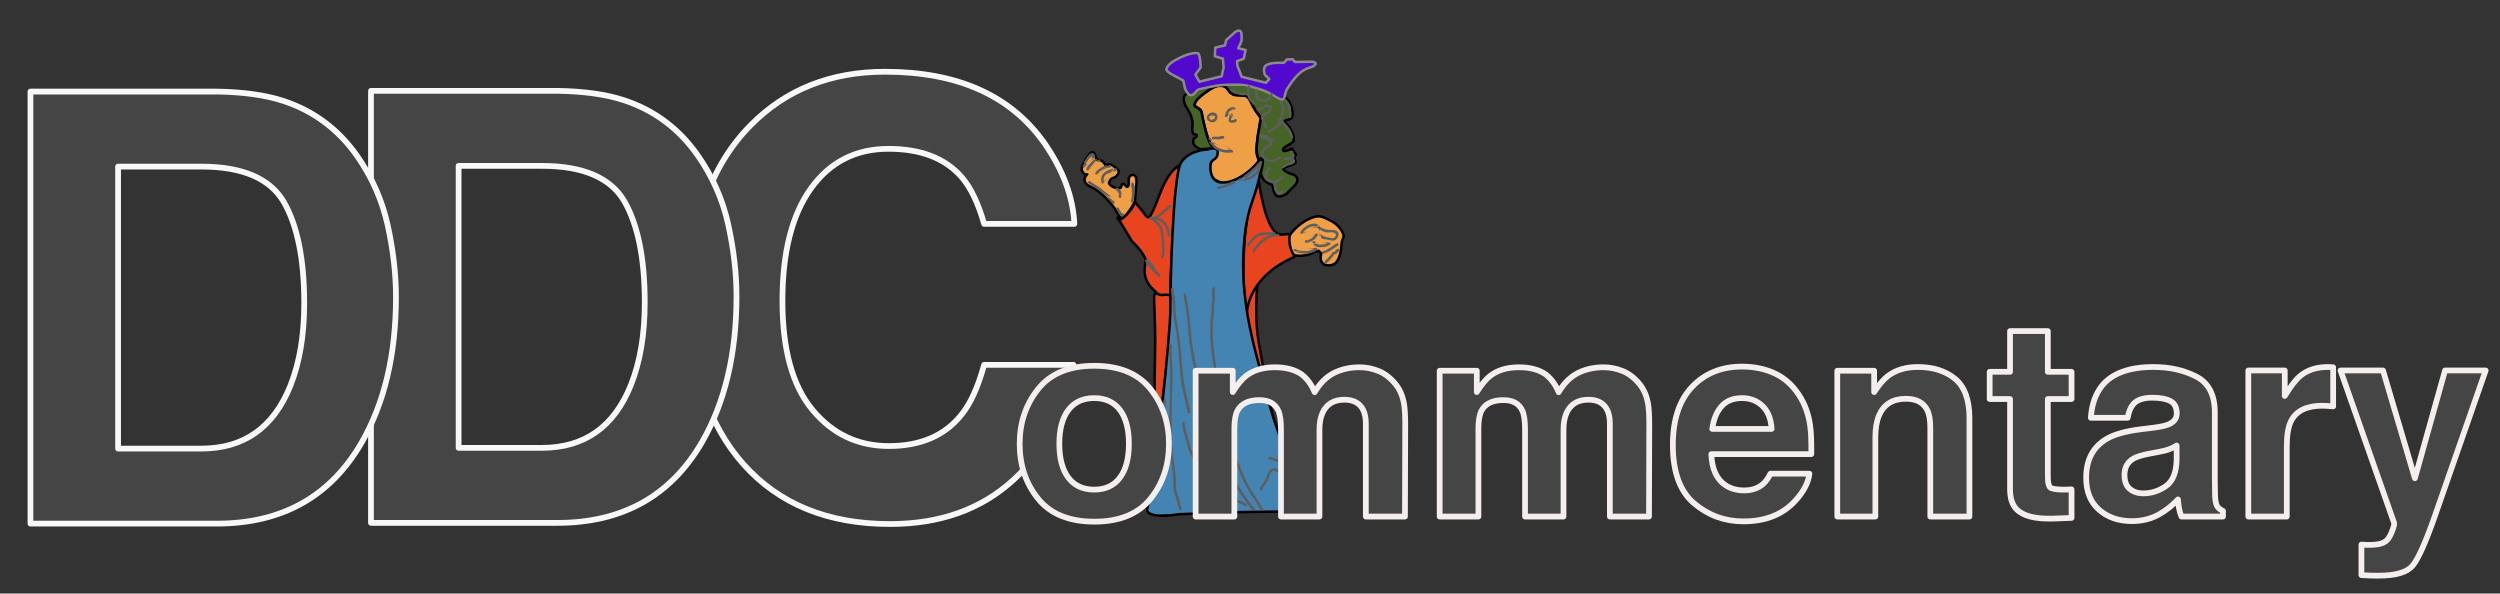 <?xml version="1.0" encoding="UTF-8" standalone="no"?>
<!DOCTYPE svg PUBLIC "-//W3C//DTD SVG 1.1//EN" "http://www.w3.org/Graphics/SVG/1.1/DTD/svg11.dtd">
<!-- Created with Vectornator (http://vectornator.io/) -->
<svg height="100%" stroke-miterlimit="10" style="fill-rule:nonzero;clip-rule:evenodd;stroke-linecap:round;stroke-linejoin:round;" version="1.1" viewBox="0 0 416.449 98.876" width="100%" xml:space="preserve" xmlns="http://www.w3.org/2000/svg" xmlns:vectornator="http://vectornator.io" xmlns:xlink="http://www.w3.org/1999/xlink">
<rect x="0" y="0" width="416.449" height="98.876" fill="#333333" stroke="none"/>
<defs/>
<g id="Layer-2" vectornator:layerName="Layer 2">
<g opacity="1">
<path d="M209.653 29.996C209.653 29.996 210.595 37.402 212.665 38.838C213.539 39.444 214.8 38.63 214.855 39.205C214.991 40.636 215.587 42.829 215.587 42.829C215.587 42.829 208.506 45.502 208.034 51.393C207.561 57.283 205.605 37.228 209.653 29.996Z" fill="#e94420" fill-rule="nonzero" opacity="1" stroke="#000000" stroke-linecap="butt" stroke-linejoin="round" stroke-width="0.421"/>
<path d="M196.399 27.545C196.399 27.545 195.004 40.96 194.984 48.601C194.982 49.395 194.475 49.16 193.83 49.215C192.899 49.295 192.472 48.566 192.472 48.566C192.472 48.566 191.284 47.661 190.858 46.332C190.432 45.002 190.933 43.394 190.8 43.092C190.14 41.592 188.568 40.2 188.568 40.2L186.439 36.692C186.439 36.692 186.137 36.431 186.155 36.247C186.172 36.064 186.657 36.67 186.874 36.479C187.406 36.009 188.428 35.217 189.085 33.677L190.525 35.442C190.525 35.442 191.164 36.695 191.605 35.973C193.084 33.552 193.633 29.402 196.399 27.545Z" fill="#e94420" fill-rule="nonzero" opacity="1" stroke="#000000" stroke-linecap="butt" stroke-linejoin="round" stroke-width="0.421"/>
<path d="M209.266 52.233C209.362 56.399 209.685 56.719 210.374 61.011C211.062 65.304 212.02 69.404 212.02 69.404C212.02 69.404 210.53 64.215 209.259 59.733C208.434 56.825 207.623 53.056 207.642 52.688C207.807 49.399 209.428 47.642 209.428 47.642C209.428 47.642 209.217 50.072 209.266 52.233Z" fill="#e94420" fill-rule="nonzero" opacity="1" stroke="#000000" stroke-linecap="butt" stroke-linejoin="round" stroke-width="0.421"/>
<path d="M192.523 75.836C192.523 75.836 195.883 50.581 195.11 49.504C194.514 48.674 193.679 49.442 192.819 48.979C191.68 48.364 192.651 50.407 192.39 60.434C192.213 67.198 192.523 75.836 192.523 75.836Z" fill="#e94420" fill-rule="nonzero" opacity="1" stroke="#000000" stroke-linecap="butt" stroke-linejoin="round" stroke-width="0.421"/>
<path d="M214.832 39.282C214.943 38.866 216.404 37.201 218.052 36.472C219.699 35.743 220.039 35.984 221.475 36.657C222.911 37.329 223.712 38.558 223.796 39.162C223.881 39.766 223.628 39.677 223.527 40.281C223.426 40.885 223.394 41.578 223.394 41.578L223.168 42.562C223.168 42.562 222.886 43.584 222.27 43.975C221.653 44.367 220.702 44.129 220.702 44.129C220.702 44.129 220.212 43.894 220.059 43.414C219.906 42.935 220.09 42.212 220.09 42.212L219.66 41.773L217.838 42.464C217.838 42.464 215.939 42.829 215.505 42.389C214.936 41.812 214.651 39.957 214.832 39.282Z" fill="#ef9f46" fill-rule="nonzero" opacity="1" stroke="#000000" stroke-linecap="butt" stroke-linejoin="round" stroke-width="0.421"/>
<path d="M189.063 33.526L189.241 31.122C189.241 31.122 189.458 29.879 189.19 29.455C188.922 29.032 188.492 29.027 188.168 29.429C187.844 29.832 188.174 30.769 187.894 31.065C187.613 31.362 187.401 30.546 187.045 30.616C186.689 30.686 186.981 31.284 186.469 31.344C185.956 31.404 185.368 31.198 184.993 30.856C184.618 30.514 184.709 30.37 184.969 29.977C185.229 29.585 185.68 29.675 186.033 29.285C186.386 28.894 186.381 28.416 186.381 28.416C186.381 28.416 186.007 28.023 185.63 27.766C185.253 27.509 185.238 27.435 184.873 27.387C184.508 27.338 184.171 27.571 184.171 27.571C184.171 27.571 183.962 27.093 183.585 26.836C183.208 26.579 182.663 26.542 182.663 26.542C182.663 26.542 182.42 25.596 182.111 25.403C181.802 25.209 181.427 25.768 181.427 25.768C181.427 25.768 180.526 26.915 180.286 27.674C180.046 28.433 180.26 28.461 180.466 28.804C180.672 29.147 181.111 29.046 181.111 29.046C181.111 29.046 180.327 29.701 180.82 30.434C181.312 31.167 181.989 31.066 183.082 31.977C184.174 32.889 184.253 32.998 185.19 34.08C186.127 35.161 186.503 36.364 186.83 36.305C187.792 36.131 189.063 33.526 189.063 33.526Z" fill="#ef9f46" fill-rule="nonzero" opacity="1" stroke="#000000" stroke-linecap="butt" stroke-linejoin="round" stroke-width="0.421"/>
<path d="M202.814 25.087C202.697 24.5 201.909 24.558 201.6 23.881C200.705 21.919 200.737 21.295 200.079 18.465C199.977 18.025 198.969 17.866 199.021 17.418C199.13 16.482 200.233 15.79 201.478 14.947C202.665 14.144 203.499 14.26 203.795 14.36C204.695 14.666 204.552 15.309 205.227 15.631C205.964 15.982 207.588 15.873 207.813 16.031C208.663 16.628 208.23 16.829 208.749 17.716C209.269 18.602 209.41 18.817 209.884 19.458C210.203 19.89 209.935 19.674 209.79 20.991C209.644 22.309 209.382 23.259 209.302 24.728C209.223 26.196 209.805 26.443 209.642 26.78C208.988 28.125 206.778 29.518 206.108 29.807C204.053 30.691 204.091 30.682 202.938 30.22C201.785 29.758 201.527 29.241 201.496 27.958C201.465 26.675 202.931 25.673 202.814 25.087Z" fill="#ef9f46" fill-rule="nonzero" opacity="1" stroke="#000000" stroke-linecap="butt" stroke-linejoin="round" stroke-width="0.421"/>
<path d="M215.951 29.476C215.457 28.86 215.255 29.215 214.118 28.53C213.159 27.953 214.813 27.657 215.508 27.33C215.637 27.269 215.733 27.207 215.773 27.143C215.938 26.875 215.493 26.283 215.493 26.283L215.887 25.774L215.196 24.754C215.196 24.754 213.881 25.406 213.755 25.064C213.518 24.424 215.514 23.966 215.511 23.336C215.503 21.469 214.154 20.696 214.036 20.33C213.863 19.796 215.157 20.207 215.281 19.291C215.404 18.375 215.108 17.396 214.528 16.664C213.949 15.933 213.958 16.723 212.964 16.365C211.969 16.008 211.49 15.277 211.49 15.277C211.49 15.277 210.229 14.706 207.886 14.306C205.038 13.819 203.677 14.057 201.292 14.579C199.291 15.018 200.046 14.743 199.384 15.058C198.721 15.374 199.041 15.531 198.584 15.747C198.127 15.963 198.035 15.327 197.704 15.578C197.373 15.829 197.032 16.079 197.276 17.046C197.519 18.014 198.145 18.372 198.508 19.647C198.87 20.923 198.4 21.36 198.726 22.15C198.886 22.536 199.343 22.307 199.375 22.549C199.406 22.791 198.852 23.119 198.852 23.119C198.852 23.119 198.626 23.669 198.902 24.104C199.178 24.54 199.955 24.86 199.955 24.86L202.131 24.716C202.131 24.716 201.456 24 200.984 22.244C200.589 20.772 200.404 20.176 200.212 18.884C200.067 17.914 198.976 18.002 198.97 17.491C198.96 16.593 201.264 15.081 201.264 15.081C201.264 15.081 202.1 14.431 202.884 14.261C203.717 14.079 204.177 14.355 204.556 14.915C204.986 15.548 205.57 15.819 205.57 15.819C205.57 15.819 207.566 15.925 207.71 16.056C208.001 16.321 208.06 16.493 208.427 17.12C208.451 17.16 208.646 17.516 208.667 17.558C209.057 18.341 209.224 18.525 209.382 18.759C209.733 19.279 209.937 19.263 210.007 19.695C210.076 20.128 209.563 22.277 209.563 22.277C209.563 22.277 209.433 23.362 209.339 24.475C209.254 25.481 209.693 26.741 209.693 26.741C209.693 26.741 210.129 25.95 210.32 26.565C210.511 27.181 209.999 28.835 209.999 28.835C209.999 28.835 210.148 29.595 210.644 30.091C211.139 30.587 211.981 30.818 211.981 30.818C211.981 30.818 212.099 32.242 212.668 32.621C213.237 33 214.257 32.334 214.257 32.334L215.726 30.841C215.726 30.841 216.445 30.091 215.951 29.476Z" fill="#68c40c" fill-opacity="0.338" fill-rule="nonzero" opacity="1" stroke="#000000" stroke-linecap="butt" stroke-linejoin="round" stroke-width="0.421"/>
<path d="M214.286 15.022C214.286 15.022 215.311 13.235 216.486 12.199C217.66 11.163 218.451 11.356 218.985 10.878C219.52 10.399 218.624 10.285 218.624 10.285L215.687 10.319L215.341 9.873L214.361 9.903L213.857 10.473C213.857 10.473 211.748 10.328 210.968 10.836C210.188 11.345 210.737 12.507 210.737 12.507L211.436 13.145L210.892 13.787L206.833 12.79L206.128 10.931L206.072 10.182L207.174 9.791L207.494 8.323L206.259 8.037L206.797 6.884C206.797 6.884 206.951 5.626 206.688 5.241C206.425 4.856 205.744 5.345 205.744 5.345L204.261 6.673L204.05 7.561L202.441 7.921L202.366 9.377L203.711 9.776L203.829 11.198L203.508 12.702L199.797 13.609L199.131 12.426L200.008 11.228C200.008 11.228 199.942 9.158 199.616 8.923C199.302 8.696 198.069 8.892 196.741 9.523C195.412 10.154 194.587 10.682 194.302 11.446C194.14 11.879 195.422 12.513 195.422 12.513L197.111 13.413L197.38 14.677C197.38 14.677 197.769 15.812 198.347 15.867C198.924 15.923 199.291 14.981 199.688 14.9C201.379 14.556 202.516 14.13 205.015 14.107C207.513 14.085 207.604 14.201 209.682 14.81C211.759 15.419 212.273 16.173 213.325 16.543C213.996 16.779 214.019 15.886 214.019 15.886L214.286 15.022Z" fill="#5309cd" fill-rule="nonzero" opacity="1" stroke="#8b8b8b" stroke-linecap="butt" stroke-linejoin="round" stroke-width="0.421"/>
<path d="M210.719 80.125C210.719 80.125 210.66 80.229 210.594 80.344C210.632 80.269 210.483 80.491 210.438 80.562C210.346 80.707 210.245 80.853 210.156 81C210.111 81.075 209.976 81.286 210.031 81.219C210.14 81.086 210.058 81.229 209.969 81.469C209.938 81.57 209.992 81.657 210.094 81.688C210.195 81.718 210.282 81.664 210.312 81.562C210.371 81.343 210.342 81.466 210.375 81.344C210.4 81.265 210.416 81.174 210.438 81.094C210.506 80.816 210.479 80.901 210.562 80.625C210.587 80.543 210.675 80.292 210.656 80.375C210.619 80.535 210.719 80.125 210.719 80.125Z" fill="#5e5e5e" fill-rule="nonzero" opacity="1" stroke="none"/>
<path d="M211.281 78.969C211.281 78.969 210.447 80.389 210.531 80.25C210.615 80.11 210.915 79.697 210.844 79.844C210.702 80.136 210.535 80.424 210.344 80.688C210.248 80.819 210.329 80.682 209.812 81.531C209.762 81.624 209.813 81.731 209.906 81.781C209.999 81.832 210.106 81.812 210.156 81.719C210.717 80.339 210.78 80.191 210.719 80.344C210.657 80.497 210.514 80.957 210.594 80.812C210.752 80.525 210.851 80.223 210.938 79.906C210.981 79.747 211.281 78.969 211.281 78.969Z" fill="#5e5e5e" fill-rule="nonzero" opacity="1" stroke="none"/>
<path d="M210.114 22.619C210.35 22.86 210.207 22.78 210.546 22.855" fill="none" opacity="1" stroke="#5e5e5e" stroke-linecap="butt" stroke-linejoin="round" stroke-width="0.421"/>
<path d="M210.114 22.619C209.951 22.768 210.407 22.95 210.543 22.98C210.72 23.018 210.856 23.196 211.027 23.242C211.384 23.338 211.672 23.408 212.054 23.418" fill="none" opacity="1" stroke="#5e5e5e" stroke-linecap="butt" stroke-linejoin="round" stroke-width="0.421"/>
<path d="M191.598 36.349C191.947 36.191 192.811 37.242 193.03 37.464C193.735 38.183 193.603 39.418 193.764 40.311C193.808 40.56 193.686 40.844 193.744 41.091C193.856 41.58 193.824 42.398 193.584 42.836" fill="none" opacity="1" stroke="#5e5e5e" stroke-linecap="butt" stroke-linejoin="round" stroke-width="0.421"/>
<path d="M192.055 36.509C192.241 36.425 192.539 36.484 192.747 36.49C193.741 36.515 194.488 37.709 194.652 38.622C194.683 38.795 194.637 39.022 194.715 39.182" fill="none" opacity="1" stroke="#5e5e5e" stroke-linecap="butt" stroke-linejoin="round" stroke-width="0.421"/>
<path d="M191.943 36.395C193.049 36.157 193.307 35.757 194.091 35.036C194.35 34.798 194.698 34.641 194.878 34.312" fill="none" opacity="1" stroke="#5e5e5e" stroke-linecap="butt" stroke-linejoin="round" stroke-width="0.421"/>
<path d="M212.871 39.149C211.535 39.115 210.406 39.864 209.602 40.85C209.386 41.114 208.895 41.468 208.885 41.835" fill="none" opacity="1" stroke="#5e5e5e" stroke-linecap="butt" stroke-linejoin="round" stroke-width="0.421"/>
<path d="M212.263 38.873C211.434 38.852 210.607 38.936 209.801 39.07C209.266 39.16 208.201 40.353 207.952 40.808" fill="none" opacity="1" stroke="#5e5e5e" stroke-linecap="butt" stroke-linejoin="round" stroke-width="0.421"/>
<path d="M191.238 43.474C191.509 43.749 191.855 44.107 192.051 44.43C192.22 44.709 192.238 44.956 192.468 45.19C192.666 45.392 192.845 45.623 193.04 45.821C193.065 45.847 193.086 45.917 193.086 45.917C193.086 45.917 193.062 45.849 193.04 45.821C192.908 45.654 192.701 45.573 192.56 45.429C192.12 44.981 191.721 44.477 191.273 44.021C191.155 43.901 191.14 43.676 191.04 43.54C191.013 43.504 190.901 43.457 190.945 43.443C191.038 43.412 191.17 43.405 191.238 43.474Z" fill="none" opacity="1" stroke="#5e5e5e" stroke-linecap="butt" stroke-linejoin="round" stroke-width="0.421"/>
<path d="M201.201 24.893C201.201 24.893 198.157 24.928 196.756 27.046C195.355 29.164 194.937 47.799 194.956 51.597C194.976 55.395 192.627 78.73 191.124 84.654C190.621 86.636 196.407 85.657 196.407 85.657C217.503 84.724 215.927 85.85 217.997 84.436C218.654 83.987 218.028 83.372 216.964 81.55C212.19 71.459 211.328 66.853 210.126 62.311C209.171 58.704 206.768 50.849 207.112 42.572C207.236 39.571 207.519 36.527 208.64 33.446C209.853 30.114 210.641 25.74 210.086 26.419C206.176 31.202 203.068 30.343 203.068 30.343C203.068 30.343 201.483 30.131 201.643 27.491C201.71 26.384 202.723 26.82 202.84 25.55C202.965 24.201 201.201 24.893 201.201 24.893Z" fill="#4384b3" fill-rule="nonzero" opacity="1" stroke="#000000" stroke-linecap="butt" stroke-linejoin="round" stroke-width="0.421"/>
<path d="M210.063 81.48C210.015 81.455 210.642 80.449 210.782 80.277C211.258 79.695 211.262 78.662 211.903 78.271C212.274 78.045 212.873 78.435 213.194 78.6C213.957 78.994 215.045 79.984 215.916 80.006" fill="none" opacity="1" stroke="#5e5e5e" stroke-linecap="butt" stroke-linejoin="round" stroke-width="0.421"/>
<path d="M211.494 76.337C211.715 76.237 212.313 76.585 212.594 76.661C212.798 76.716 213.131 76.962 213.131 76.962C213.131 76.962 213.516 77.217 213.647 77.317C214.292 77.811 214.728 78.068 215.3 78.651" fill="none" opacity="1" stroke="#5e5e5e" stroke-linecap="butt" stroke-linejoin="round" stroke-width="0.421"/>
<path d="M202.209 48.02C202.084 48.456 202.109 49.074 202.171 49.498C202.22 49.831 202.132 50.178 202.069 50.495C201.981 50.936 202.103 51.417 202.034 51.863C201.678 54.153 201.772 56.509 202.048 58.781C202.605 63.366 203.742 67.833 204.411 72.419C204.513 73.116 204.846 73.778 204.97 74.468C205.032 74.812 205.271 75.189 205.441 75.479C205.704 75.929 205.862 76.518 206.051 77.012C206.837 79.062 207.706 81.127 209.033 82.933C209.525 83.604 209.729 84.31 210.324 84.916" fill="none" opacity="1" stroke="#5e5e5e" stroke-linecap="butt" stroke-linejoin="round" stroke-width="0.421"/>
<path d="M197.344 48.875C197.227 48.88 197.152 48.977 197.156 49.094C197.184 49.789 197.381 50.414 197.5 51.094C197.626 51.809 197.688 52.561 197.781 53.281C197.955 54.625 197.979 55.969 198.156 57.312C198.403 59.188 198.86 61.027 199.25 62.875C200.008 66.466 200.558 70.067 201.812 73.531C202.585 75.665 203.743 77.657 204.906 79.594C206.05 81.499 207.276 83.267 208.625 85.031C208.7 85.129 208.839 85.169 208.938 85.094C209.036 85.019 209.075 84.879 209 84.781C207.392 82.679 205.943 80.496 204.594 78.219C203.682 76.681 202.83 75.09 202.219 73.406C200.968 69.963 200.414 66.351 199.656 62.781C199.267 60.944 198.84 59.114 198.594 57.25C198.416 55.907 198.361 54.562 198.188 53.219C198.094 52.492 198.033 51.753 197.906 51.031C197.79 50.371 197.619 49.738 197.594 49.062C197.589 48.946 197.461 48.87 197.344 48.875Z" fill="#5e5e5e" fill-rule="nonzero" opacity="1" stroke="none"/>
<path d="M197.094 70.312C196.978 70.326 196.892 70.446 196.906 70.562C197.02 71.498 197.266 72.321 197.531 73.219C197.749 73.955 197.884 74.697 198.188 75.406C198.658 76.507 199.31 77.517 199.938 78.531C200.522 79.475 201.055 80.301 201.875 81.062C202.252 81.412 202.79 81.572 203.219 81.844C203.94 82.3 204.612 82.84 205.344 83.281C206.02 83.688 206.759 83.915 207.438 84.312C207.544 84.375 207.688 84.325 207.75 84.219C207.812 84.112 207.763 84 207.656 83.938C206.978 83.542 206.236 83.312 205.562 82.906C204.833 82.467 204.157 81.891 203.438 81.438C203.036 81.185 202.506 81.076 202.156 80.75C201.232 79.89 200.668 78.869 200 77.812C199.406 76.873 198.769 75.903 198.406 74.844C198.211 74.275 198.108 73.67 197.938 73.094C197.678 72.219 197.454 71.412 197.344 70.5C197.33 70.384 197.21 70.299 197.094 70.312Z" fill="#5e5e5e" fill-rule="nonzero" opacity="1" stroke="none"/>
<path d="M195.281 47.969C195.164 47.97 195.061 48.071 195.062 48.188C195.073 48.971 195.276 49.721 195.344 50.5C195.409 51.255 195.398 51.999 195.5 52.75C195.659 53.919 195.912 55.08 196.062 56.25C196.351 58.49 196.456 60.757 196.688 63C196.886 64.924 197.463 66.825 197.844 68.719C197.868 68.84 197.973 68.899 198.094 68.875C198.215 68.851 198.306 68.746 198.281 68.625C197.903 66.746 197.324 64.847 197.125 62.938C196.891 60.691 196.763 58.431 196.469 56.188C196.315 55.017 196.067 53.888 195.906 52.719C195.804 51.975 195.847 51.216 195.781 50.469C195.714 49.701 195.51 48.96 195.5 48.188C195.498 48.071 195.398 47.967 195.281 47.969Z" fill="#5e5e5e" fill-rule="nonzero" opacity="1" stroke="none"/>
<path d="M195.031 57.344C194.915 57.335 194.822 57.446 194.812 57.562C194.686 59.179 194.916 60.758 194.906 62.375C194.895 64.225 194.807 66.087 194.812 67.938C194.819 70.013 194.702 72.081 194.812 74.156C194.899 75.781 195.199 77.356 195.375 78.969C195.473 79.871 195.414 80.784 195.5 81.688C195.53 82.005 195.688 82.264 195.781 82.562C196.017 83.32 196.196 84.116 196.438 84.875C196.475 84.993 196.601 85.037 196.719 85C196.837 84.963 196.881 84.837 196.844 84.719C196.603 83.96 196.455 83.194 196.219 82.438C196.136 82.173 195.963 81.936 195.938 81.656C195.856 80.75 195.911 79.842 195.812 78.938C195.637 77.333 195.338 75.742 195.25 74.125C195.137 72.057 195.228 70.006 195.219 67.938C195.209 65.792 195.37 63.612 195.312 61.469C195.277 60.159 195.115 58.905 195.219 57.594C195.228 57.477 195.148 57.353 195.031 57.344Z" fill="#5e5e5e" fill-rule="nonzero" opacity="1" stroke="none"/>
<path d="M194.031 66.438C193.915 66.425 193.825 66.509 193.812 66.625C193.708 67.602 193.716 68.551 193.688 69.531C193.616 72.037 193.503 74.491 193.625 77C193.631 77.123 193.752 77.225 193.875 77.219C193.998 77.213 194.1 77.092 194.094 76.969C193.97 74.473 194.06 72.056 194.125 69.562C194.15 68.594 194.115 67.622 194.219 66.656C194.231 66.54 194.148 66.45 194.031 66.438Z" fill="#5e5e5e" fill-rule="nonzero" opacity="1" stroke="none"/>
<path d="M218.719 37.25C218.187 37.297 217.694 37.577 217.281 37.906C217.154 38.008 217.013 38.126 216.906 38.25C216.853 38.312 216.668 38.444 216.75 38.438C217.251 38.4 216.735 38.436 216.625 38.625C216.566 38.726 216.618 38.879 216.719 38.938C216.82 38.996 216.941 38.945 217 38.844C218.252 38.417 218.641 38.297 218.25 38.438C217.878 38.571 217.487 38.646 217.094 38.688C217.029 38.694 217.176 38.58 217.219 38.531C217.309 38.428 217.424 38.303 217.531 38.219C217.88 37.945 218.334 37.724 218.781 37.688C218.886 37.679 219.007 37.717 219.125 37.75C219.3 37.67 219.492 37.631 219.656 37.531C219.659 37.529 219.453 37.324 219.219 37.281C219.056 37.252 218.883 37.236 218.719 37.25ZM219.125 37.75C218.823 37.888 218.535 38.057 218.219 38.156C217.89 38.259 218.69 38.003 219.312 37.812C219.284 37.796 219.269 37.795 219.25 37.781C219.214 37.756 219.168 37.762 219.125 37.75ZM219.312 37.812C219.349 37.833 219.4 37.859 219.375 37.875C219.028 38.103 219.365 37.874 219.5 38C219.59 38.084 219.728 38.09 219.812 38C219.897 37.91 219.903 37.74 219.812 37.656C219.315 37.808 219.597 37.725 219.312 37.812Z" fill="#5e5e5e" fill-rule="nonzero" opacity="1" stroke="none"/>
<path d="M219.875 37.781C219.775 37.72 219.624 37.744 219.562 37.844C219.501 37.943 219.557 38.064 219.656 38.125C219.898 38.598 219.993 38.842 219.875 38.594C219.829 38.496 219.792 38.35 219.875 38.281C219.944 38.225 220.046 38.365 220.125 38.406C220.202 38.446 220.264 38.498 220.344 38.531C220.514 38.603 220.694 38.648 220.875 38.688C221.394 38.802 222.08 38.508 222.469 38.938C222.712 39.206 222.267 39.704 222 39.688C221.729 39.671 220.456 39.415 220.344 39.281C220.167 39.071 220.359 39.263 220.125 39.062C220.077 39.022 220.026 39.089 219.969 39.094C220.014 39.275 220.022 39.455 220.094 39.625C220.196 39.864 220.856 39.871 221.062 39.906C221.766 40.026 222.316 40.376 222.812 39.594C222.897 39.461 222.964 39.282 222.969 39.125C223 38.005 221.598 38.395 220.938 38.25C220.714 38.201 220.516 38.136 220.312 38.031C220.24 37.994 220.145 37.844 220.094 37.906C219.94 38.092 220.111 37.926 219.875 37.781ZM219.969 39.094C219.926 38.923 219.844 38.768 219.844 38.594C219.844 38.445 219.847 38.853 219.844 39.094C219.88 39.063 219.924 39.098 219.969 39.094ZM219.844 39.094C219.835 39.101 219.82 39.084 219.812 39.094C219.733 39.188 219.75 39.326 219.844 39.406C219.849 39.089 219.842 39.244 219.844 39.094Z" fill="#5e5e5e" fill-rule="nonzero" opacity="1" stroke="none"/>
<path d="M219.469 38.938C219.372 38.861 219.233 38.872 219.156 38.969C218.354 39.501 218.101 39.658 218.344 39.5C218.542 39.371 218.773 39.252 219 39.188C219.073 39.167 218.893 39.316 218.844 39.375C218.802 39.425 218.765 39.454 218.719 39.5C218.495 39.724 218.216 39.837 217.938 39.969C217.885 39.993 217.807 40.016 217.75 40.031C217.725 40.038 217.668 40.048 217.688 40.031C217.907 39.841 217.681 40.038 217.562 40.031C217.446 40.026 217.349 40.133 217.344 40.25C217.338 40.367 217.414 40.463 217.531 40.469C218.519 39.864 218.789 39.686 218.531 39.844C218.238 40.023 217.946 40.242 217.688 40.469C217.647 40.504 217.792 40.45 217.844 40.438C217.931 40.417 218.013 40.381 218.094 40.344C218.422 40.193 218.764 40.07 219.031 39.812C219.088 39.758 219.136 39.716 219.188 39.656C219.24 39.595 219.421 39.445 219.344 39.469C219.055 39.557 219.33 39.463 219.5 39.25C219.577 39.153 219.565 39.014 219.469 38.938Z" fill="#5e5e5e" fill-rule="nonzero" opacity="1" stroke="none"/>
<path d="M218.719 40.188C218.619 40.249 218.594 40.401 218.656 40.5C219.271 40.567 219.033 40.534 219.281 40.562C219.186 40.488 219.062 40.411 219.094 40.406C219.44 40.355 219.109 40.406 219.031 40.281C218.969 40.182 218.818 40.126 218.719 40.188ZM219.281 40.562C219.325 40.597 219.344 40.603 219.375 40.625C219.614 40.627 219.857 40.624 220.094 40.656C220.315 40.686 219.604 40.599 219.281 40.562ZM219.375 40.625C219.167 40.623 218.957 40.613 218.75 40.625C218.748 40.625 218.946 40.888 218.969 40.906C219.098 41.007 219.279 41.088 219.438 41.125C219.885 41.23 220.403 41.169 220.844 41.062C220.972 41.032 221.334 41.002 221.219 40.938C220.874 40.747 221.226 40.963 221.5 40.812C221.608 40.752 221.654 40.608 221.594 40.5C221.533 40.392 221.389 40.346 221.281 40.406C220.155 40.335 219.807 40.318 220.156 40.344C220.463 40.367 220.788 40.393 221.062 40.531C221.159 40.58 220.855 40.599 220.75 40.625C220.627 40.655 220.5 40.699 220.375 40.719C220.081 40.766 219.723 40.793 219.438 40.688C219.435 40.687 219.399 40.642 219.375 40.625Z" fill="#5e5e5e" fill-rule="nonzero" opacity="1" stroke="none"/>
<path d="M222.625 40.562C222.249 40.777 222.456 40.663 222.25 40.781C222.396 40.722 222.005 40.973 221.875 41.062C221.562 41.278 221.248 41.488 220.906 41.656C220.75 41.733 220.487 41.843 220.531 41.812C220.841 41.595 220.537 41.828 220.344 41.875C220.23 41.903 220.16 42.011 220.188 42.125C220.215 42.239 220.324 42.309 220.438 42.281C221.656 41.61 221.932 41.435 221.656 41.594C221.316 41.79 220.979 41.995 220.656 42.219C220.592 42.263 220.802 42.185 220.875 42.156C221.016 42.1 221.18 42.011 221.312 41.938C221.594 41.783 221.859 41.586 222.125 41.406C222.253 41.32 222.643 41.099 222.5 41.156C222.205 41.274 222.501 41.165 222.875 40.938C222.98 40.873 223.002 40.73 222.938 40.625C222.873 40.52 222.73 40.498 222.625 40.562Z" fill="#5e5e5e" fill-rule="nonzero" opacity="1" stroke="none"/>
<path d="M222.719 41.5C221.69 42.548 221.381 42.882 221.688 42.562C221.864 42.378 222.212 42.218 222.156 41.969C222.103 41.734 221.823 42.326 221.656 42.5C221.434 42.733 221.232 42.971 221 43.188C220.938 43.245 220.869 43.311 220.812 43.375C220.779 43.413 220.682 43.535 220.719 43.5C221.042 43.198 220.731 43.499 220.656 43.625C220.597 43.726 220.618 43.847 220.719 43.906C220.82 43.965 220.941 43.913 221 43.812C221.991 42.827 222.166 42.675 222 42.844C221.844 43.002 221.662 43.13 221.5 43.281C221.659 43.114 221.807 42.946 221.969 42.781C222.132 42.615 222.341 42.118 222.469 42.312C222.599 42.511 222.475 42.292 223 41.844C223.094 41.763 223.112 41.625 223.031 41.531C222.951 41.438 222.812 41.419 222.719 41.5Z" fill="#5e5e5e" fill-rule="nonzero" opacity="1" stroke="none"/>
<path d="M219.094 41.312C217.459 41.408 216.941 41.431 217.438 41.406C217.91 41.382 218.405 41.38 218.875 41.438C218.959 41.448 218.733 41.527 218.656 41.562C218.506 41.632 218.315 41.703 218.156 41.75C217.63 41.904 217.156 41.801 216.625 41.75C216.451 41.733 216.291 41.713 216.125 41.656C216.074 41.639 215.916 41.603 215.969 41.594C216.458 41.506 215.968 41.584 215.812 41.5C215.71 41.444 215.587 41.491 215.531 41.594C215.476 41.697 215.522 41.819 215.625 41.875C217.474 41.787 218.008 41.758 217.469 41.781C216.909 41.805 216.333 41.871 215.781 41.969C215.757 41.973 216.001 42.048 216.188 42.094C216.329 42.128 216.449 42.141 216.594 42.156C217.181 42.218 217.696 42.322 218.281 42.156C218.465 42.104 218.67 42.048 218.844 41.969C218.93 41.929 219.187 41.856 219.094 41.844C218.558 41.776 219.083 41.821 219.312 41.688C219.419 41.625 219.469 41.482 219.406 41.375C219.344 41.268 219.2 41.25 219.094 41.312Z" fill="#5e5e5e" fill-rule="nonzero" opacity="1" stroke="none"/>
<path d="M201.438 22.969C201.327 23.008 201.273 23.14 201.312 23.25C201.928 23.605 201.59 23.395 201.938 23.594C201.873 23.494 201.723 23.319 201.812 23.344C202.387 23.503 201.812 23.355 201.719 23.094C201.68 22.983 201.548 22.93 201.438 22.969ZM201.406 23.531C201.294 23.497 201.506 23.741 201.562 23.844C201.672 24.044 201.853 24.263 202 24.438C202.483 25.013 203.248 25.272 203.969 25.406C204.213 25.452 204.472 25.436 204.719 25.438C204.793 25.438 204.998 25.481 204.938 25.438C204.391 25.039 204.948 25.418 205.156 25.438C205.279 25.449 205.395 25.373 205.406 25.25C205.417 25.127 205.311 25.011 205.188 25C203.448 24.044 202.939 23.789 203.469 24.062C203.996 24.335 204.49 24.649 204.969 25C205.034 25.048 204.8 24.969 204.719 24.969C204.639 24.968 204.579 24.97 204.5 24.969C204.371 24.967 204.192 24.992 204.062 24.969C203.449 24.857 202.728 24.648 202.312 24.156C202.236 24.066 202.166 23.954 202.094 23.844C201.865 23.744 201.645 23.604 201.406 23.531ZM202.094 23.844C202.475 24.011 202.885 24.146 203.25 24.344C203.65 24.56 202.654 24.034 201.938 23.625C201.978 23.698 202.043 23.766 202.094 23.844Z" fill="#5e5e5e" fill-rule="nonzero" opacity="1" stroke="none"/>
<path d="M203.688 22.656C202.882 22.73 202.785 22.725 202.875 22.719C202.97 22.712 203.248 22.727 203.156 22.75C202.98 22.795 202.806 22.798 202.625 22.781C202.535 22.773 202.607 22.775 202.062 22.781C201.946 22.782 201.874 22.883 201.875 23C201.876 23.117 201.977 23.22 202.094 23.219C202.939 23.153 203.036 23.151 202.938 23.156C202.839 23.161 202.527 23.207 202.625 23.219C202.819 23.241 203.028 23.23 203.219 23.188C203.315 23.166 203.23 23.193 203.781 23.094C203.903 23.071 203.96 22.934 203.938 22.812C203.915 22.691 203.809 22.634 203.688 22.656Z" fill="#5e5e5e" fill-rule="nonzero" opacity="1" stroke="none"/>
<path d="M205.25 18.938C205.144 18.889 205.018 18.925 204.969 19.031C205.275 19.338 205.214 19.278 205.281 19.344C205.377 19.367 205.282 19.353 205.344 19.219C205.393 19.113 205.356 18.986 205.25 18.938ZM205.281 19.344C205.276 19.342 205.258 19.396 205.25 19.406C205.326 19.467 205.429 19.498 205.5 19.562C205.578 19.633 205.328 19.39 205.281 19.344ZM205.25 19.406C205.14 19.319 205.037 19.2 204.906 19.156C204.767 19.11 204.598 20.06 204.719 20.25C204.88 20.504 205.45 20.463 205.688 20.406C205.748 20.392 206.086 20.245 206 20.125C205.851 19.917 205.985 20.116 206 20.062C206.033 19.943 205.963 19.846 205.844 19.812C205.735 19.782 205.669 19.869 205.625 19.969C205.492 20.145 205.515 19.701 205.469 19.594C205.43 19.503 205.481 19.595 205.594 19.969C205.59 19.964 205.544 20.002 205.312 20C205.214 19.999 205.066 19.995 205.062 19.969C205.054 19.898 205.179 19.493 205.25 19.406Z" fill="#5e5e5e" fill-rule="nonzero" opacity="1" stroke="none"/>
<path d="M205.281 17.844C205.36 17.788 204.931 17.943 204.875 17.969C204.681 18.056 204.493 18.195 204.375 18.375C204.322 18.456 204.291 18.538 204.25 18.625C204.206 18.718 204.023 18.918 204.125 18.906C204.395 18.876 204.122 18.91 204.031 19.219C203.997 19.337 204.069 19.465 204.188 19.5C204.306 19.535 204.434 19.462 204.469 19.344C204.981 18.803 205.138 18.642 204.969 18.812C204.853 18.929 204.727 19.06 204.562 19.062C204.533 19.063 204.625 18.796 204.75 18.594C204.799 18.514 204.894 18.516 204.969 18.469C204.98 18.459 204.989 18.447 205 18.438C205.213 18.254 205.402 18.049 205.594 17.844C205.609 17.827 205.334 17.799 205.281 17.844ZM205 18.438C205.107 18.378 205.195 18.314 205.312 18.281C205.346 18.272 205.356 18.245 205.406 18.219C205.39 18.257 205.422 18.209 205.5 18.25C205.604 18.304 205.727 18.26 205.781 18.156C205.835 18.052 205.791 17.929 205.688 17.875C204.999 18.431 204.942 18.479 205 18.438Z" fill="#5e5e5e" fill-rule="nonzero" opacity="1" stroke="none"/>
<path d="M202.469 18.844C201.916 18.5 201.015 18.953 201.031 19.625C201.039 19.956 201.046 19.655 201.188 20.062C201.245 20.165 201.367 20.182 201.469 20.125C201.571 20.068 201.62 19.946 201.562 19.844C201.634 19.9 201.688 19.978 201.625 19.906C200.754 18.913 203.299 19.139 202.094 19.875C202.033 19.912 201.977 19.932 201.906 19.938C201.811 19.944 201.897 19.929 201.688 19.938C201.564 19.945 201.461 20.064 201.469 20.188C201.471 20.22 201.517 20.223 201.531 20.25C201.675 20.323 201.84 20.371 202 20.375C202.736 20.393 203.136 19.259 202.469 18.844ZM201.531 20.25C201.502 20.235 201.464 20.237 201.438 20.219C201.117 19.996 201.449 20.23 201.719 20.406C201.628 20.412 201.571 20.325 201.531 20.25Z" fill="#5e5e5e" fill-rule="nonzero" opacity="1" stroke="none"/>
<path d="M186.188 31.25C186.091 31.184 185.941 31.216 185.875 31.312C185.81 31.409 185.841 31.528 185.938 31.594C186.144 32.155 186.195 32.28 186.156 32.156C186.113 32.019 186.078 31.886 186.125 31.75C186.176 31.601 186.515 32.563 186.375 32.5C186.256 32.447 186.36 32.477 186.344 32.719C186.336 32.842 186.439 32.961 186.562 32.969C186.686 32.977 186.805 32.873 186.812 32.75C186.501 31.999 186.432 31.816 186.5 32C186.568 32.182 186.649 32.395 186.812 32.5C186.893 32.551 186.826 32.313 186.812 32.219C186.786 32.037 186.723 31.814 186.625 31.656C186.571 31.57 186.441 31.342 186.406 31.438C186.34 31.622 186.43 31.416 186.188 31.25Z" fill="#5e5e5e" fill-rule="nonzero" opacity="1" stroke="none"/>
<path d="M185.781 28C185.218 28.604 185.409 28.42 185.219 28.625C185.423 28.564 185.627 28.497 185.625 28.5C185.412 28.825 185.652 28.484 185.875 28.438C185.996 28.412 186.057 28.308 186.031 28.188C186.006 28.067 185.902 27.974 185.781 28ZM185.531 28.062C185.574 27.991 185.362 28.103 185.281 28.125C185.123 28.168 184.966 28.223 184.812 28.281C184.413 28.433 183.989 28.66 183.719 29C183.495 29.281 183.429 29.587 183.406 29.938C183.404 29.969 183.43 30.35 183.438 30.344C183.861 30.009 183.451 30.346 183.5 30.469C183.544 30.577 183.642 30.607 183.75 30.562C183.858 30.518 183.919 30.421 183.875 30.312C184.865 29.389 185.156 29.107 184.875 29.375C184.556 29.68 184.2 29.958 183.844 30.219C183.84 30.222 183.841 29.897 183.844 29.875C183.869 29.642 183.911 29.434 184.062 29.25C184.299 28.962 184.68 28.841 185.031 28.719C185.203 28.505 185.391 28.297 185.531 28.062ZM185.031 28.719C184.892 28.892 184.775 29.087 184.625 29.25C184.444 29.446 185.006 28.82 185.188 28.625C185.13 28.643 185.089 28.699 185.031 28.719Z" fill="#5e5e5e" fill-rule="nonzero" opacity="1" stroke="none"/>
<path d="M184.844 27.469C183.657 28.116 183.307 28.302 183.656 28.094C183.936 27.927 184.229 27.773 184.406 27.5C184.499 27.356 184.095 27.59 183.938 27.656C183.55 27.819 183.168 28.073 182.844 28.344C182.738 28.432 182.403 28.674 182.531 28.625C182.912 28.48 182.55 28.62 182.469 28.75C182.407 28.849 182.432 28.97 182.531 29.031C182.631 29.093 182.751 29.068 182.812 28.969C183.842 28.433 184.084 28.299 183.844 28.438C183.535 28.615 183.207 28.747 182.875 28.875C182.832 28.892 182.936 28.813 182.969 28.781C183.054 28.698 183.154 28.599 183.25 28.531C183.505 28.35 183.805 28.213 184.094 28.094C184.229 28.038 184.583 27.817 184.5 27.938C184.342 28.166 184.511 27.94 184.875 27.906C184.998 27.894 185.075 27.779 185.062 27.656C185.05 27.533 184.967 27.456 184.844 27.469Z" fill="#5e5e5e" fill-rule="nonzero" opacity="1" stroke="none"/>
<path d="M182.812 26.438C182.863 26.345 182.6 26.466 182.5 26.5C182.409 26.531 182.329 26.569 182.25 26.625C181.911 26.865 181.571 27.259 181.281 27.562C181.106 27.746 180.99 27.956 181.031 27.938C181.39 27.777 181.031 27.915 180.969 28.125C180.936 28.237 180.981 28.374 181.094 28.406C181.206 28.439 181.343 28.362 181.375 28.25C182.188 27.596 182.421 27.387 182.188 27.594C181.96 27.796 181.674 27.949 181.406 28.094C181.32 28.14 181.525 27.945 181.594 27.875C181.635 27.833 181.675 27.789 181.719 27.75C181.941 27.553 182.131 27.332 182.344 27.125C182.422 27.049 182.549 26.948 182.656 26.906C182.698 26.89 182.806 26.838 182.781 26.875C182.608 27.134 182.786 26.874 183 26.938C183.119 26.97 183.249 26.9 183.281 26.781C183.314 26.662 183.244 26.564 183.125 26.531C182.049 27.342 181.729 27.564 182.031 27.312C182.333 27.061 182.623 26.782 182.812 26.438Z" fill="#5e5e5e" fill-rule="nonzero" opacity="1" stroke="none"/>
<path d="M182.156 25.562C182.021 25.483 181.858 25.488 181.656 25.594C181.262 25.801 180.987 26.285 180.781 26.656C180.694 26.814 180.376 27.034 180.531 27.125C180.77 27.264 180.553 27.139 180.344 27.625C180.297 27.732 180.33 27.86 180.438 27.906C180.545 27.953 180.672 27.889 180.719 27.781C181.326 27.045 181.554 26.756 181.312 27.031C181.207 27.152 181.044 27.432 180.938 27.312C180.825 27.186 181.073 26.991 181.156 26.844C181.361 26.482 181.59 26.207 181.938 26.031C181.939 26.075 181.945 26.113 181.938 26.125C181.747 26.438 181.952 26.143 181.938 26.312C181.932 26.374 181.994 26.394 182.031 26.438C182.148 26.335 182.294 26.262 182.406 26.156C182.446 26.119 182.408 26.055 182.406 26C182.4 25.79 182.291 25.642 182.156 25.562ZM182.031 26.438C181.815 26.628 181.598 26.837 181.344 26.969C181.167 27.06 181.654 26.797 182.094 26.531C182.053 26.518 182.058 26.469 182.031 26.438ZM182.094 26.531C182.11 26.536 182.108 26.561 182.125 26.562C182.248 26.573 182.364 26.467 182.375 26.344C182.088 26.521 182.265 26.428 182.094 26.531Z" fill="#5e5e5e" fill-rule="nonzero" opacity="1" stroke="none"/>
<path d="M181.594 30.188C181.501 30.116 181.353 30.158 181.281 30.25C181.21 30.342 181.22 30.46 181.312 30.531C181.583 30.759 181.38 30.57 181.594 30.75C181.505 30.671 181.805 30.876 181.906 30.938C182.109 31.061 182.297 31.16 182.5 31.281C182.998 31.579 183.439 31.959 183.875 32.344C184.141 32.578 184.999 33.152 184.656 33.062C184.138 32.928 184.656 33.085 185.281 33.875C185.358 33.972 185.497 33.983 185.594 33.906C185.691 33.829 185.702 33.691 185.625 33.594C183.606 31.903 182.979 31.442 183.594 31.906C184.026 32.233 184.44 32.663 184.969 32.781C185.329 32.862 184.435 32.274 184.156 32.031C183.586 31.534 183.052 31.119 182.406 30.75C182.307 30.693 182.223 30.622 182.125 30.562C182.031 30.506 181.762 30.334 181.844 30.406C182.42 30.917 181.848 30.385 181.594 30.188Z" fill="#5e5e5e" fill-rule="nonzero" opacity="1" stroke="none"/>
<path d="M186.062 34.562C185.956 34.611 185.921 34.737 185.969 34.844C186.562 35.373 186.754 35.556 186.562 35.375C186.381 35.203 186.167 35.027 185.969 34.875C185.916 34.835 186.061 35.005 186.094 35.062C186.139 35.144 186.172 35.231 186.219 35.312C186.35 35.54 186.459 35.788 186.656 35.969C186.776 36.078 186.939 36.086 187.062 36C187.081 35.987 187.108 35.955 187.094 35.938C186.929 35.732 187.107 35.95 187.156 35.906C187.248 35.823 187.239 35.685 187.156 35.594C187.081 35.511 186.965 35.504 186.875 35.562C186.779 35.419 186.685 35.272 186.594 35.125C186.562 35.074 186.531 35.021 186.5 34.969C186.462 34.904 186.443 34.816 186.406 34.75C186.395 34.729 186.363 34.667 186.375 34.688C186.454 34.828 186.357 34.685 186.344 34.656C186.296 34.55 186.169 34.514 186.062 34.562Z" fill="#5e5e5e" fill-rule="nonzero" opacity="1" stroke="none"/>
<path d="M188.594 30.438C188.474 30.467 188.408 30.567 188.438 30.688C188.414 32.062 188.391 32.463 188.406 32.062C188.419 31.73 188.427 31.41 188.531 31.094C188.581 30.942 188.553 31.404 188.562 31.562C188.588 31.992 188.594 32.417 188.531 32.844C188.51 32.986 188.449 33.425 188.438 33.281C188.405 32.881 188.433 33.266 188.375 33.438C188.337 33.548 188.42 33.681 188.531 33.719C188.642 33.756 188.744 33.705 188.781 33.594C188.821 32.098 188.83 31.732 188.812 32.094C188.791 32.528 188.812 32.972 188.844 33.406C188.846 33.437 188.903 33.133 188.938 32.906C189.008 32.452 189.055 31.99 189.031 31.531C189.022 31.356 189.027 30.834 188.969 31C188.849 31.342 188.976 31.012 188.875 30.594C188.846 30.474 188.714 30.408 188.594 30.438Z" fill="#5e5e5e" fill-rule="nonzero" opacity="1" stroke="none"/>
<path d="" fill="#5e5e5e" fill-rule="nonzero" opacity="1" stroke="none"/>
<path d="M205.469 30.156C204.186 30.615 203.816 30.752 204.188 30.625C204.495 30.52 204.804 30.398 205.125 30.344C205.278 30.318 204.862 30.473 204.719 30.531C204.331 30.688 203.934 30.826 203.531 30.938C203.333 30.993 203.071 31.041 203.094 31.031C203.456 30.879 203.089 31.059 202.906 31.094C202.791 31.116 202.728 31.229 202.75 31.344C202.772 31.459 202.885 31.522 203 31.5C204.349 31.031 204.667 30.924 204.344 31.031C203.953 31.161 203.569 31.313 203.188 31.469C203.169 31.477 203.411 31.401 203.625 31.344C204.044 31.231 204.471 31.097 204.875 30.938C205.028 30.877 205.507 30.725 205.344 30.75C205.007 30.802 205.323 30.756 205.688 30.562C205.796 30.504 205.839 30.359 205.781 30.25C205.723 30.141 205.578 30.098 205.469 30.156Z" fill="#5e5e5e" fill-rule="nonzero" opacity="1" stroke="none"/>
<path d="M209.906 27.719C209.791 27.674 209.67 27.729 209.625 27.844C208.018 28.8 207.576 29.075 208 28.812C208.481 28.514 209.004 28.267 209.531 28.062C209.549 28.056 209.41 28.368 209.406 28.375C209.33 28.523 209.218 28.641 209.094 28.75C208.716 29.082 208.394 29.371 207.906 29.531C207.811 29.563 207.697 29.569 207.594 29.594C207.352 29.775 207.08 29.936 206.875 30.156C206.78 30.259 207.174 30.115 207.312 30.094C207.547 30.057 207.805 30.01 208.031 29.938C208.608 29.753 209.145 29.377 209.562 28.938C209.705 28.788 209.795 28.594 209.875 28.406C209.902 28.344 210.032 28.193 209.969 28.219C209.375 28.466 209.948 28.213 210.031 28C210.076 27.885 210.021 27.764 209.906 27.719ZM207.594 29.594C207.813 29.43 208.02 29.239 208.25 29.094C208.538 28.913 207.628 29.445 207.281 29.656C207.382 29.639 207.491 29.619 207.594 29.594ZM207.281 29.656C207.26 29.66 207.24 29.684 207.219 29.688C207.09 29.708 206.757 29.848 206.844 29.75C207.175 29.378 206.842 29.723 206.406 29.75C206.29 29.757 206.211 29.883 206.219 30C206.226 30.117 206.321 30.195 206.438 30.188C207.286 29.676 206.973 29.844 207.281 29.656Z" fill="#5e5e5e" fill-rule="nonzero" opacity="1" stroke="none"/>
<path d="M209.938 26.812C209.882 26.839 209.857 26.898 209.812 26.938C209.814 26.932 209.811 26.974 209.812 26.969C209.661 27.11 209.511 27.248 209.375 27.406C209.104 27.721 208.782 28.044 208.469 28.312C208.257 28.494 208.028 28.638 207.812 28.812C207.735 28.875 207.673 28.939 207.594 29C207.551 29.033 207.417 29.107 207.469 29.094C207.854 28.996 207.457 29.074 207.281 29.188C207.183 29.251 207.155 29.402 207.219 29.5C207.282 29.598 207.433 29.626 207.531 29.562C207.695 29.446 207.559 29.53 207.688 29.438C207.706 29.424 207.732 29.419 207.75 29.406C207.815 29.359 207.79 29.383 207.844 29.344C207.921 29.285 207.987 29.218 208.062 29.156C208.103 29.123 208.145 29.094 208.188 29.062C208.323 28.962 208.465 28.852 208.594 28.75C208.772 28.609 208.956 28.444 209.125 28.281C209.28 28.132 209.411 27.97 209.562 27.812C209.55 27.877 209.557 27.977 209.531 28C209.201 28.305 209.547 27.995 209.5 28.156C209.485 28.208 209.543 28.235 209.562 28.281C209.695 28.215 209.84 28.166 209.969 28.094C210.011 28.07 209.992 28.017 210 27.969C210.052 27.663 210.235 27.333 210.25 27.031C210.258 26.88 210.088 26.741 209.938 26.812ZM209.562 28.281C209.245 28.441 208.924 28.619 208.594 28.75C208.303 28.865 208.898 28.635 209.625 28.375C209.592 28.351 209.578 28.318 209.562 28.281ZM209.625 28.375C209.645 28.39 209.631 28.43 209.656 28.438C209.775 28.472 209.872 28.4 209.906 28.281C209.626 28.38 209.821 28.305 209.625 28.375Z" fill="#5e5e5e" fill-rule="nonzero" opacity="1" stroke="none"/>
<path d="M209.328 15.028C209.121 15.023 209.259 15.426 209.261 15.626C209.264 15.915 209.337 16.242 209.549 16.458" fill="none" opacity="1" stroke="#5e5e5e" stroke-linecap="butt" stroke-linejoin="round" stroke-width="0.421"/>
<path d="M209.452 16.231C209.337 16.114 209.643 16.477 209.702 16.537C209.852 16.691 210.233 16.776 210.444 16.781C211.188 16.8 211.584 16.306 211.814 15.692" fill="none" opacity="1" stroke="#5e5e5e" stroke-linecap="butt" stroke-linejoin="round" stroke-width="0.421"/>
<path d="M209.581 18.233C209.389 18.306 210.001 18.128 210.154 18.023C210.592 17.721 210.807 17.547 211.376 17.654C211.465 17.671 211.667 17.68 211.708 17.788C211.778 17.97 211.466 18.596 211.323 18.727C211.214 18.828 210.89 18.87 210.75 18.937C210.422 19.096 210.059 19.349 210.409 20.073C210.509 20.279 210.725 20.927 210.887 21.091" fill="none" opacity="1" stroke="#5e5e5e" stroke-linecap="butt" stroke-linejoin="round" stroke-width="0.421"/>
<path d="M210.038 22.542C209.881 22.538 210.346 22.603 210.5 22.629C210.629 22.65 210.762 22.651 210.886 22.689C211.225 22.792 211.717 23.485 211.708 23.859C211.697 24.274 211.32 24.283 211.074 24.417C210.77 24.583 210.311 25.213 210.245 25.545C210.091 26.319 211.365 26.903 212.019 26.815C212.385 26.765 212.788 26.452 213.091 26.268" fill="none" opacity="1" stroke="#5e5e5e" stroke-linecap="butt" stroke-linejoin="round" stroke-width="0.421"/>
<path d="M213.354 17.005C213.229 16.828 213.721 17.575 213.743 17.94C213.779 18.53 213.571 19.078 213.442 19.631C213.393 19.84 212.776 20.317 213.046 20.104" fill="none" opacity="1" stroke="#5e5e5e" stroke-linecap="butt" stroke-linejoin="round" stroke-width="0.421"/>
<path d="M207.89 14.742C207.92 14.637 208.027 14.445 208.027 14.445C208.027 14.445 207.998 14.561 207.996 14.62C207.992 14.799 207.961 14.984 207.956 15.168C207.947 15.553 207.982 15.926 208.108 16.296C208.266 16.761 208.752 16.918 208.832 17.264" fill="none" opacity="1" stroke="#5e5e5e" stroke-linecap="butt" stroke-linejoin="round" stroke-width="0.421"/>
<path d="M205.249 15.099C205.133 15.039 205.495 15.19 205.606 15.258C205.848 15.405 206.053 15.417 206.312 15.535C206.499 15.62 206.841 15.697 207.116 15.671C207.522 15.634 207.87 15.669 208.042 15.845" fill="none" opacity="1" stroke="#5e5e5e" stroke-linecap="butt" stroke-linejoin="round" stroke-width="0.421"/>
<path d="M211.445 28.074C211.287 27.749 210.615 29.577 210.986 29.861C211.13 29.972 211.344 29.98 211.497 30.075C211.933 30.343 212.326 30.463 212.836 30.184C213.128 30.024 213.335 29.662 213.627 29.529" fill="none" opacity="1" stroke="#5e5e5e" stroke-linecap="butt" stroke-linejoin="round" stroke-width="0.421"/>
<path d="M212.383 30.722C212.274 30.611 212.375 31.028 212.399 31.122C212.45 31.322 212.47 31.652 212.613 31.827C213.042 32.353 213.279 32.125 213.722 31.855" fill="none" opacity="1" stroke="#5e5e5e" stroke-linecap="butt" stroke-linejoin="round" stroke-width="0.421"/>
<path d="M215.267 25.363C215.26 25.351 215.57 25.873 215.4 26.105C215.343 26.182 215.13 26.36 214.848 26.426C214.422 26.524 213.901 26.493 214.014 26.491" fill="none" opacity="1" stroke="#5e5e5e" stroke-linecap="butt" stroke-linejoin="round" stroke-width="0.421"/>
<path d="M215.109 26.332C215.111 26.255 215.687 26.737 215.49 26.978C215.285 27.228 214.767 27.315 214.474 27.401C214.319 27.447 213.953 27.685 213.804 27.776" fill="none" opacity="1" stroke="#5e5e5e" stroke-linecap="butt" stroke-linejoin="round" stroke-width="0.421"/>
<path d="M211.316 22.025C211.291 22.008 211.247 22.002 211.24 21.973C211.24 21.973 211.535 21.865 211.579 21.832C211.853 21.622 212.047 21.472 212.366 21.327C212.696 21.178 212.802 20.813 213.081 20.621C213.239 20.512 213.314 20.428 213.506 20.395C213.62 20.377 213.716 20.448 213.863 20.593C214.065 20.793 214.253 21.006 214.4 21.194C214.826 21.737 215.007 22.116 215.216 22.83" fill="none" opacity="1" stroke="#5e5e5e" stroke-linecap="butt" stroke-linejoin="round" stroke-width="0.421"/>
<path d="M214.049 16.68C214.316 16.79 214.656 17.437 214.75 17.658C214.923 18.063 214.926 19.592 214.921 19.427" fill="none" opacity="1" stroke="#5e5e5e" stroke-linecap="butt" stroke-linejoin="round" stroke-width="0.421"/>
</g>
</g>
<clipPath id="ArtboardFrame">
<rect height="98.876" width="416.449" x="0" y="0"/>
</clipPath>
<g clip-path="url(#ArtboardFrame)" id="Layer-1" vectornator:layerName="Layer 1">
<g opacity="1">
<clipPath id="ClipPath">
<path d="M106.541-6.712L184.182-6.712L184.182-6.712L184.182 109.288L184.182 109.288L106.541 109.288L106.541 109.288L106.541-6.712L106.541-6.712Z"/>
</clipPath>
<g clip-path="url(#ClipPath)">
<path d="M148.257 87.292C137.906 87.292 129.768 83.971 123.843 77.331C117.919 70.657 114.957 61.51 114.957 49.889C114.957 37.324 118.326 27.64 125.064 20.837C130.923 14.912 138.378 11.95 147.427 11.95C159.537 11.95 168.391 15.921 173.99 23.864C177.082 28.323 178.743 32.799 178.97 37.292L163.931 37.292C162.955 33.841 161.701 31.237 160.172 29.479C157.437 26.354 153.384 24.792 148.013 24.792C142.545 24.792 138.231 26.997 135.074 31.408C131.916 35.819 130.338 42.06 130.338 50.133C130.338 58.206 132.006 64.253 135.342 68.273C138.679 72.293 142.919 74.303 148.062 74.303C153.336 74.303 157.356 72.578 160.123 69.127C161.653 67.272 162.922 64.489 163.931 60.778L178.824 60.778C177.522 68.623 174.193 75.003 168.839 79.919C163.484 84.834 156.623 87.292 148.257 87.292Z" fill="#454545" fill-rule="nonzero" opacity="1" stroke="#f8f8f8" stroke-linecap="butt" stroke-linejoin="round" stroke-width="0.957"/>
</g>
</g>
<g opacity="1">
<clipPath id="ClipPath_2">
<path d="M52.679-4.898L127.896-4.898L127.896-4.898L127.896 111.102L127.896 111.102L52.679 111.102L52.679 111.102L52.679-4.898L52.679-4.898Z"/>
</clipPath>
<g clip-path="url(#ClipPath_2)">
<path d="M116.191 25.825C118.698 29.406 120.407 33.279 121.318 37.446C122.23 41.613 122.685 45.584 122.685 49.36C122.685 58.931 120.765 67.036 116.924 73.677C111.715 82.629 103.675 87.104 92.802 87.104L61.797 87.104L61.797 15.132L92.802 15.132C97.262 15.197 100.973 15.718 103.935 16.694C108.981 18.354 113.066 21.398 116.191 25.825ZM103.984 33.491C101.673 29.585 97.099 27.632 90.263 27.632L76.396 27.632L76.396 74.604L90.263 74.604C97.36 74.604 102.308 71.105 105.107 64.106C106.637 60.265 107.402 55.692 107.402 50.386C107.402 43.061 106.263 37.43 103.984 33.491Z" fill="#454545" fill-rule="nonzero" opacity="1" stroke="#f8f8f8" stroke-linecap="butt" stroke-linejoin="round" stroke-width="0.957"/>
</g>
</g>
<g opacity="1">
<clipPath id="ClipPath_3">
<path d="M-4.045-4.777L71.171-4.777L71.171-4.777L71.171 111.223L71.171 111.223L-4.045 111.223L-4.045 111.223L-4.045-4.777L-4.045-4.777Z"/>
</clipPath>
<g clip-path="url(#ClipPath_3)">
<path d="M59.466 25.946C61.973 29.527 63.682 33.401 64.593 37.567C65.505 41.734 65.96 45.705 65.96 49.481C65.96 59.052 64.04 67.157 60.199 73.798C54.99 82.749 46.95 87.225 36.078 87.225L5.072 87.225L5.072 15.253L36.078 15.253C40.537 15.318 44.248 15.839 47.211 16.815C52.256 18.475 56.341 21.519 59.466 25.946ZM47.259 33.612C44.948 29.706 40.375 27.753 33.539 27.753L19.671 27.753L19.671 74.725L33.539 74.725C40.635 74.725 45.583 71.226 48.382 64.227C49.912 60.386 50.677 55.813 50.677 50.507C50.677 43.182 49.538 37.551 47.259 33.612Z" fill="#454545" fill-rule="nonzero" opacity="1" stroke="#f8f8f8" stroke-linecap="butt" stroke-linejoin="round" stroke-width="0.957"/>
</g>
</g>
<g opacity="1">
<g opacity="1">
<clipPath id="ClipPath_4">
<path d="M161.491 43.986L416.342 43.986L416.342 43.986L416.342 100.149L416.342 100.149L161.491 100.149L161.491 100.149L161.491 43.986L161.491 43.986Z"/>
</clipPath>
<g clip-path="url(#ClipPath_4)">
<path d="M191.644 64.796C193.698 67.371 194.725 70.415 194.725 73.927C194.725 77.499 193.698 80.553 191.644 83.091C189.591 85.629 186.473 86.897 182.291 86.897C178.108 86.897 174.991 85.629 172.937 83.091C170.883 80.553 169.856 77.499 169.856 73.927C169.856 70.415 170.883 67.371 172.937 64.796C174.991 62.222 178.108 60.934 182.291 60.934C186.473 60.934 189.591 62.222 191.644 64.796ZM186.554 68.279C185.557 66.969 184.129 66.314 182.268 66.314C180.408 66.314 178.975 66.973 177.971 68.29C176.966 69.607 176.464 71.486 176.464 73.927C176.464 76.368 176.966 78.25 177.971 79.575C178.975 80.9 180.408 81.562 182.268 81.562C184.129 81.562 185.557 80.9 186.554 79.575C187.552 78.25 188.05 76.368 188.05 73.927C188.05 71.486 187.552 69.603 186.554 68.279Z" fill="#454545" fill-rule="nonzero" opacity="1" stroke="#f4eeed" stroke-linecap="butt" stroke-linejoin="round" stroke-width="0.957"/>
</g>
</g>
<g opacity="1">
<clipPath id="ClipPath_5">
<path d="M161.491 43.986L416.342 43.986L416.342 43.986L416.342 100.149L416.342 100.149L161.491 100.149L161.491 100.149L161.491 43.986L161.491 43.986Z"/>
</clipPath>
<g clip-path="url(#ClipPath_5)">
<path d="M212.942 68.413C212.406 67.237 211.357 66.649 209.794 66.649C207.978 66.649 206.758 67.237 206.133 68.413C205.791 69.083 205.619 70.08 205.619 71.404L205.619 86.049L199.168 86.049L199.168 61.76L205.351 61.76L205.351 65.31C206.14 64.045 206.884 63.144 207.584 62.608C208.819 61.656 210.419 61.18 212.384 61.18C214.244 61.18 215.747 61.589 216.893 62.408C217.816 63.167 218.515 64.141 218.992 65.332C219.825 63.903 220.859 62.854 222.095 62.184C223.404 61.515 224.863 61.18 226.47 61.18C227.542 61.18 228.598 61.388 229.64 61.805C230.682 62.222 231.627 62.951 232.475 63.993C233.16 64.841 233.621 65.883 233.86 67.118C234.008 67.937 234.083 69.135 234.083 70.712L234.038 86.049L227.519 86.049L227.519 70.556C227.519 69.633 227.371 68.874 227.073 68.279C226.507 67.148 225.466 66.582 223.948 66.582C222.191 66.582 220.978 67.311 220.309 68.77C219.966 69.544 219.795 70.474 219.795 71.561L219.795 86.049L213.388 86.049L213.388 71.561C213.388 70.117 213.239 69.068 212.942 68.413Z" fill="#454545" fill-rule="nonzero" opacity="1" stroke="#f4eeed" stroke-linecap="butt" stroke-linejoin="round" stroke-width="0.957"/>
</g>
</g>
<g opacity="1">
<clipPath id="ClipPath_6">
<path d="M161.491 43.986L416.342 43.986L416.342 43.986L416.342 100.149L416.342 100.149L161.491 100.149L161.491 100.149L161.491 43.986L161.491 43.986Z"/>
</clipPath>
<g clip-path="url(#ClipPath_6)">
<path d="M253.594 68.413C253.058 67.237 252.009 66.649 250.446 66.649C248.631 66.649 247.41 67.237 246.785 68.413C246.443 69.083 246.272 70.08 246.272 71.404L246.272 86.049L239.82 86.049L239.82 61.76L246.004 61.76L246.004 65.31C246.793 64.045 247.537 63.144 248.236 62.608C249.472 61.656 251.072 61.18 253.036 61.18C254.896 61.18 256.4 61.589 257.546 62.408C258.468 63.167 259.168 64.141 259.644 65.332C260.477 63.903 261.512 62.854 262.747 62.184C264.057 61.515 265.515 61.18 267.123 61.18C268.194 61.18 269.251 61.388 270.293 61.805C271.334 62.222 272.28 62.951 273.128 63.993C273.812 64.841 274.274 65.883 274.512 67.118C274.661 67.937 274.735 69.135 274.735 70.712L274.691 86.049L268.172 86.049L268.172 70.556C268.172 69.633 268.023 68.874 267.725 68.279C267.16 67.148 266.118 66.582 264.6 66.582C262.844 66.582 261.631 67.311 260.961 68.77C260.619 69.544 260.448 70.474 260.448 71.561L260.448 86.049L254.041 86.049L254.041 71.561C254.041 70.117 253.892 69.068 253.594 68.413Z" fill="#454545" fill-rule="nonzero" opacity="1" stroke="#f4eeed" stroke-linecap="butt" stroke-linejoin="round" stroke-width="0.957"/>
</g>
</g>
<g opacity="1">
<clipPath id="ClipPath_7">
<path d="M161.491 43.986L416.342 43.986L416.342 43.986L416.342 100.149L416.342 100.149L161.491 100.149L161.491 100.149L161.491 43.986L161.491 43.986Z"/>
</clipPath>
<g clip-path="url(#ClipPath_7)">
<path d="M290.407 86.853C287.311 86.853 284.58 85.856 282.214 83.861C279.847 81.867 278.664 78.622 278.664 74.128C278.664 69.916 279.732 66.686 281.868 64.439C284.003 62.192 286.775 61.068 290.184 61.068C292.208 61.068 294.031 61.448 295.653 62.207C297.275 62.966 298.615 64.164 299.671 65.801C300.624 67.245 301.241 68.919 301.524 70.824C301.688 71.94 301.755 73.547 301.725 75.646L285.071 75.646C285.161 78.087 285.927 79.798 287.371 80.781C288.249 81.391 289.305 81.696 290.541 81.696C291.85 81.696 292.915 81.324 293.733 80.579C294.18 80.178 294.574 79.62 294.916 78.905L301.413 78.905C301.249 80.349 300.497 81.815 299.158 83.303C297.074 85.669 294.157 86.853 290.407 86.853ZM290.184 66.314C288.71 66.314 287.568 66.776 286.757 67.698C285.946 68.621 285.436 69.871 285.228 71.449L295.117 71.449C295.013 69.767 294.503 68.491 293.588 67.62C292.673 66.75 291.538 66.314 290.184 66.314Z" fill="#454545" fill-rule="nonzero" opacity="1" stroke="#f4eeed" stroke-linecap="butt" stroke-linejoin="round" stroke-width="0.957"/>
</g>
</g>
<g opacity="1">
<clipPath id="ClipPath_8">
<path d="M161.491 43.986L416.342 43.986L416.342 43.986L416.342 100.149L416.342 100.149L161.491 100.149L161.491 100.149L161.491 43.986L161.491 43.986Z"/>
</clipPath>
<g clip-path="url(#ClipPath_8)">
<path d="M325.679 63.1C327.272 64.424 328.068 66.612 328.068 69.663L328.068 86.049L321.549 86.049L321.549 71.248C321.549 69.968 321.378 68.986 321.036 68.301C320.411 67.051 319.22 66.426 317.464 66.426C315.306 66.426 313.825 67.341 313.021 69.172C312.605 70.139 312.396 71.374 312.396 72.878L312.396 86.049L306.056 86.049L306.056 61.76L312.195 61.76L312.195 65.31C313.014 64.06 313.788 63.159 314.517 62.608C315.827 61.626 317.486 61.135 319.495 61.135C322.01 61.135 324.072 61.79 325.679 63.1Z" fill="#454545" fill-rule="nonzero" opacity="1" stroke="#f4eeed" stroke-linecap="butt" stroke-linejoin="round" stroke-width="0.957"/>
</g>
</g>
<g opacity="1">
<clipPath id="ClipPath_9">
<path d="M161.491 43.986L416.342 43.986L416.342 43.986L416.342 100.149L416.342 100.149L161.491 100.149L161.491 100.149L161.491 43.986L161.491 43.986Z"/>
</clipPath>
<g clip-path="url(#ClipPath_9)">
<path d="M341.507 81.182C341.76 81.435 342.534 81.562 343.829 81.562C344.022 81.562 344.227 81.558 344.443 81.551C344.658 81.543 344.87 81.532 345.079 81.517L345.079 86.272L342.065 86.384C339.059 86.488 337.005 85.967 335.904 84.821C335.189 84.092 334.832 82.968 334.832 81.45L334.832 66.471L331.439 66.471L331.439 61.939L334.832 61.939L334.832 55.152L341.127 55.152L341.127 61.939L345.079 61.939L345.079 66.471L341.127 66.471L341.127 79.329C341.127 80.326 341.254 80.944 341.507 81.182Z" fill="#454545" fill-rule="nonzero" opacity="1" stroke="#f4eeed" stroke-linecap="butt" stroke-linejoin="round" stroke-width="0.957"/>
</g>
</g>
<g opacity="1">
<clipPath id="ClipPath_10">
<path d="M161.491 43.986L416.342 43.986L416.342 43.986L416.342 100.149L416.342 100.149L161.491 100.149L161.491 100.149L161.491 43.986L161.491 43.986Z"/>
</clipPath>
<g clip-path="url(#ClipPath_10)">
<path d="M350.972 73.079C352.237 72.349 354.098 71.828 356.553 71.516L358.719 71.248C359.895 71.099 360.736 70.913 361.242 70.69C362.149 70.303 362.603 69.7 362.603 68.882C362.603 67.885 362.257 67.196 361.565 66.817C360.873 66.437 359.857 66.247 358.518 66.247C357.015 66.247 355.951 66.62 355.326 67.364C354.879 67.914 354.581 68.658 354.433 69.596L348.294 69.596C348.427 67.468 349.023 65.719 350.079 64.35C351.761 62.207 354.648 61.135 358.741 61.135C361.405 61.135 363.772 61.663 365.84 62.72C367.909 63.777 368.943 65.771 368.943 68.703L368.943 79.865C368.943 80.639 368.958 81.577 368.988 82.678C369.033 83.511 369.159 84.077 369.368 84.375C369.576 84.672 369.888 84.918 370.305 85.111L370.305 86.049L363.385 86.049C363.191 85.558 363.057 85.097 362.983 84.665C362.908 84.233 362.849 83.742 362.804 83.192C361.926 84.144 360.914 84.955 359.768 85.625C358.399 86.414 356.851 86.808 355.125 86.808C352.922 86.808 351.103 86.179 349.666 84.922C348.23 83.664 347.512 81.882 347.512 79.575C347.512 76.584 348.666 74.418 350.972 73.079ZM360.795 80.981C361.941 80.178 362.536 78.712 362.581 76.584L362.581 74.217C362.179 74.47 361.774 74.675 361.364 74.831C360.955 74.987 360.393 75.132 359.679 75.266L358.25 75.534C356.911 75.772 355.951 76.063 355.37 76.405C354.388 76.985 353.897 77.886 353.897 79.106C353.897 80.193 354.198 80.978 354.801 81.461C355.404 81.945 356.137 82.187 357 82.187C358.369 82.187 359.634 81.785 360.795 80.981Z" fill="#454545" fill-rule="nonzero" opacity="1" stroke="#f4eeed" stroke-linecap="butt" stroke-linejoin="round" stroke-width="0.957"/>
</g>
</g>
<g opacity="1">
<clipPath id="ClipPath_11">
<path d="M161.491 43.986L416.342 43.986L416.342 43.986L416.342 100.149L416.342 100.149L161.491 100.149L161.491 100.149L161.491 43.986L161.491 43.986Z"/>
</clipPath>
<g clip-path="url(#ClipPath_11)">
<path d="M387.584 67.609C387.272 67.594 387.019 67.587 386.825 67.587C384.265 67.587 382.546 68.42 381.668 70.087C381.177 71.025 380.932 72.468 380.932 74.418L380.932 86.049L374.524 86.049L374.524 61.716L380.597 61.716L380.597 65.957C381.579 64.335 382.435 63.226 383.164 62.631C384.355 61.634 385.902 61.135 387.807 61.135C387.926 61.135 388.027 61.139 388.109 61.146C388.191 61.154 388.373 61.165 388.656 61.18L388.656 67.698C388.254 67.654 387.897 67.624 387.584 67.609Z" fill="#454545" fill-rule="nonzero" opacity="1" stroke="#f4eeed" stroke-linecap="butt" stroke-linejoin="round" stroke-width="0.957"/>
</g>
</g>
<g opacity="1">
<clipPath id="ClipPath_12">
<path d="M161.491 43.986L416.342 43.986L416.342 43.986L416.342 100.149L416.342 100.149L161.491 100.149L161.491 100.149L161.491 43.986L161.491 43.986Z"/>
</clipPath>
<g clip-path="url(#ClipPath_12)">
<path d="M398.434 88.594C398.746 87.79 398.873 87.299 398.813 87.121L389.884 61.716L396.96 61.716L402.273 79.664L407.296 61.716L414.061 61.716L405.711 85.647C404.104 90.261 402.832 93.122 401.894 94.231C400.956 95.34 399.081 95.894 396.268 95.894C395.703 95.894 395.249 95.89 394.906 95.883C394.564 95.875 394.051 95.849 393.366 95.805L393.366 90.715L394.17 90.759C394.795 90.789 395.39 90.767 395.956 90.692C396.521 90.618 396.998 90.447 397.384 90.179C397.757 89.926 398.106 89.398 398.434 88.594Z" fill="#454545" fill-rule="nonzero" opacity="1" stroke="#f4eeed" stroke-linecap="butt" stroke-linejoin="round" stroke-width="0.957"/>
</g>
</g>
</g>
</g>
</svg>
